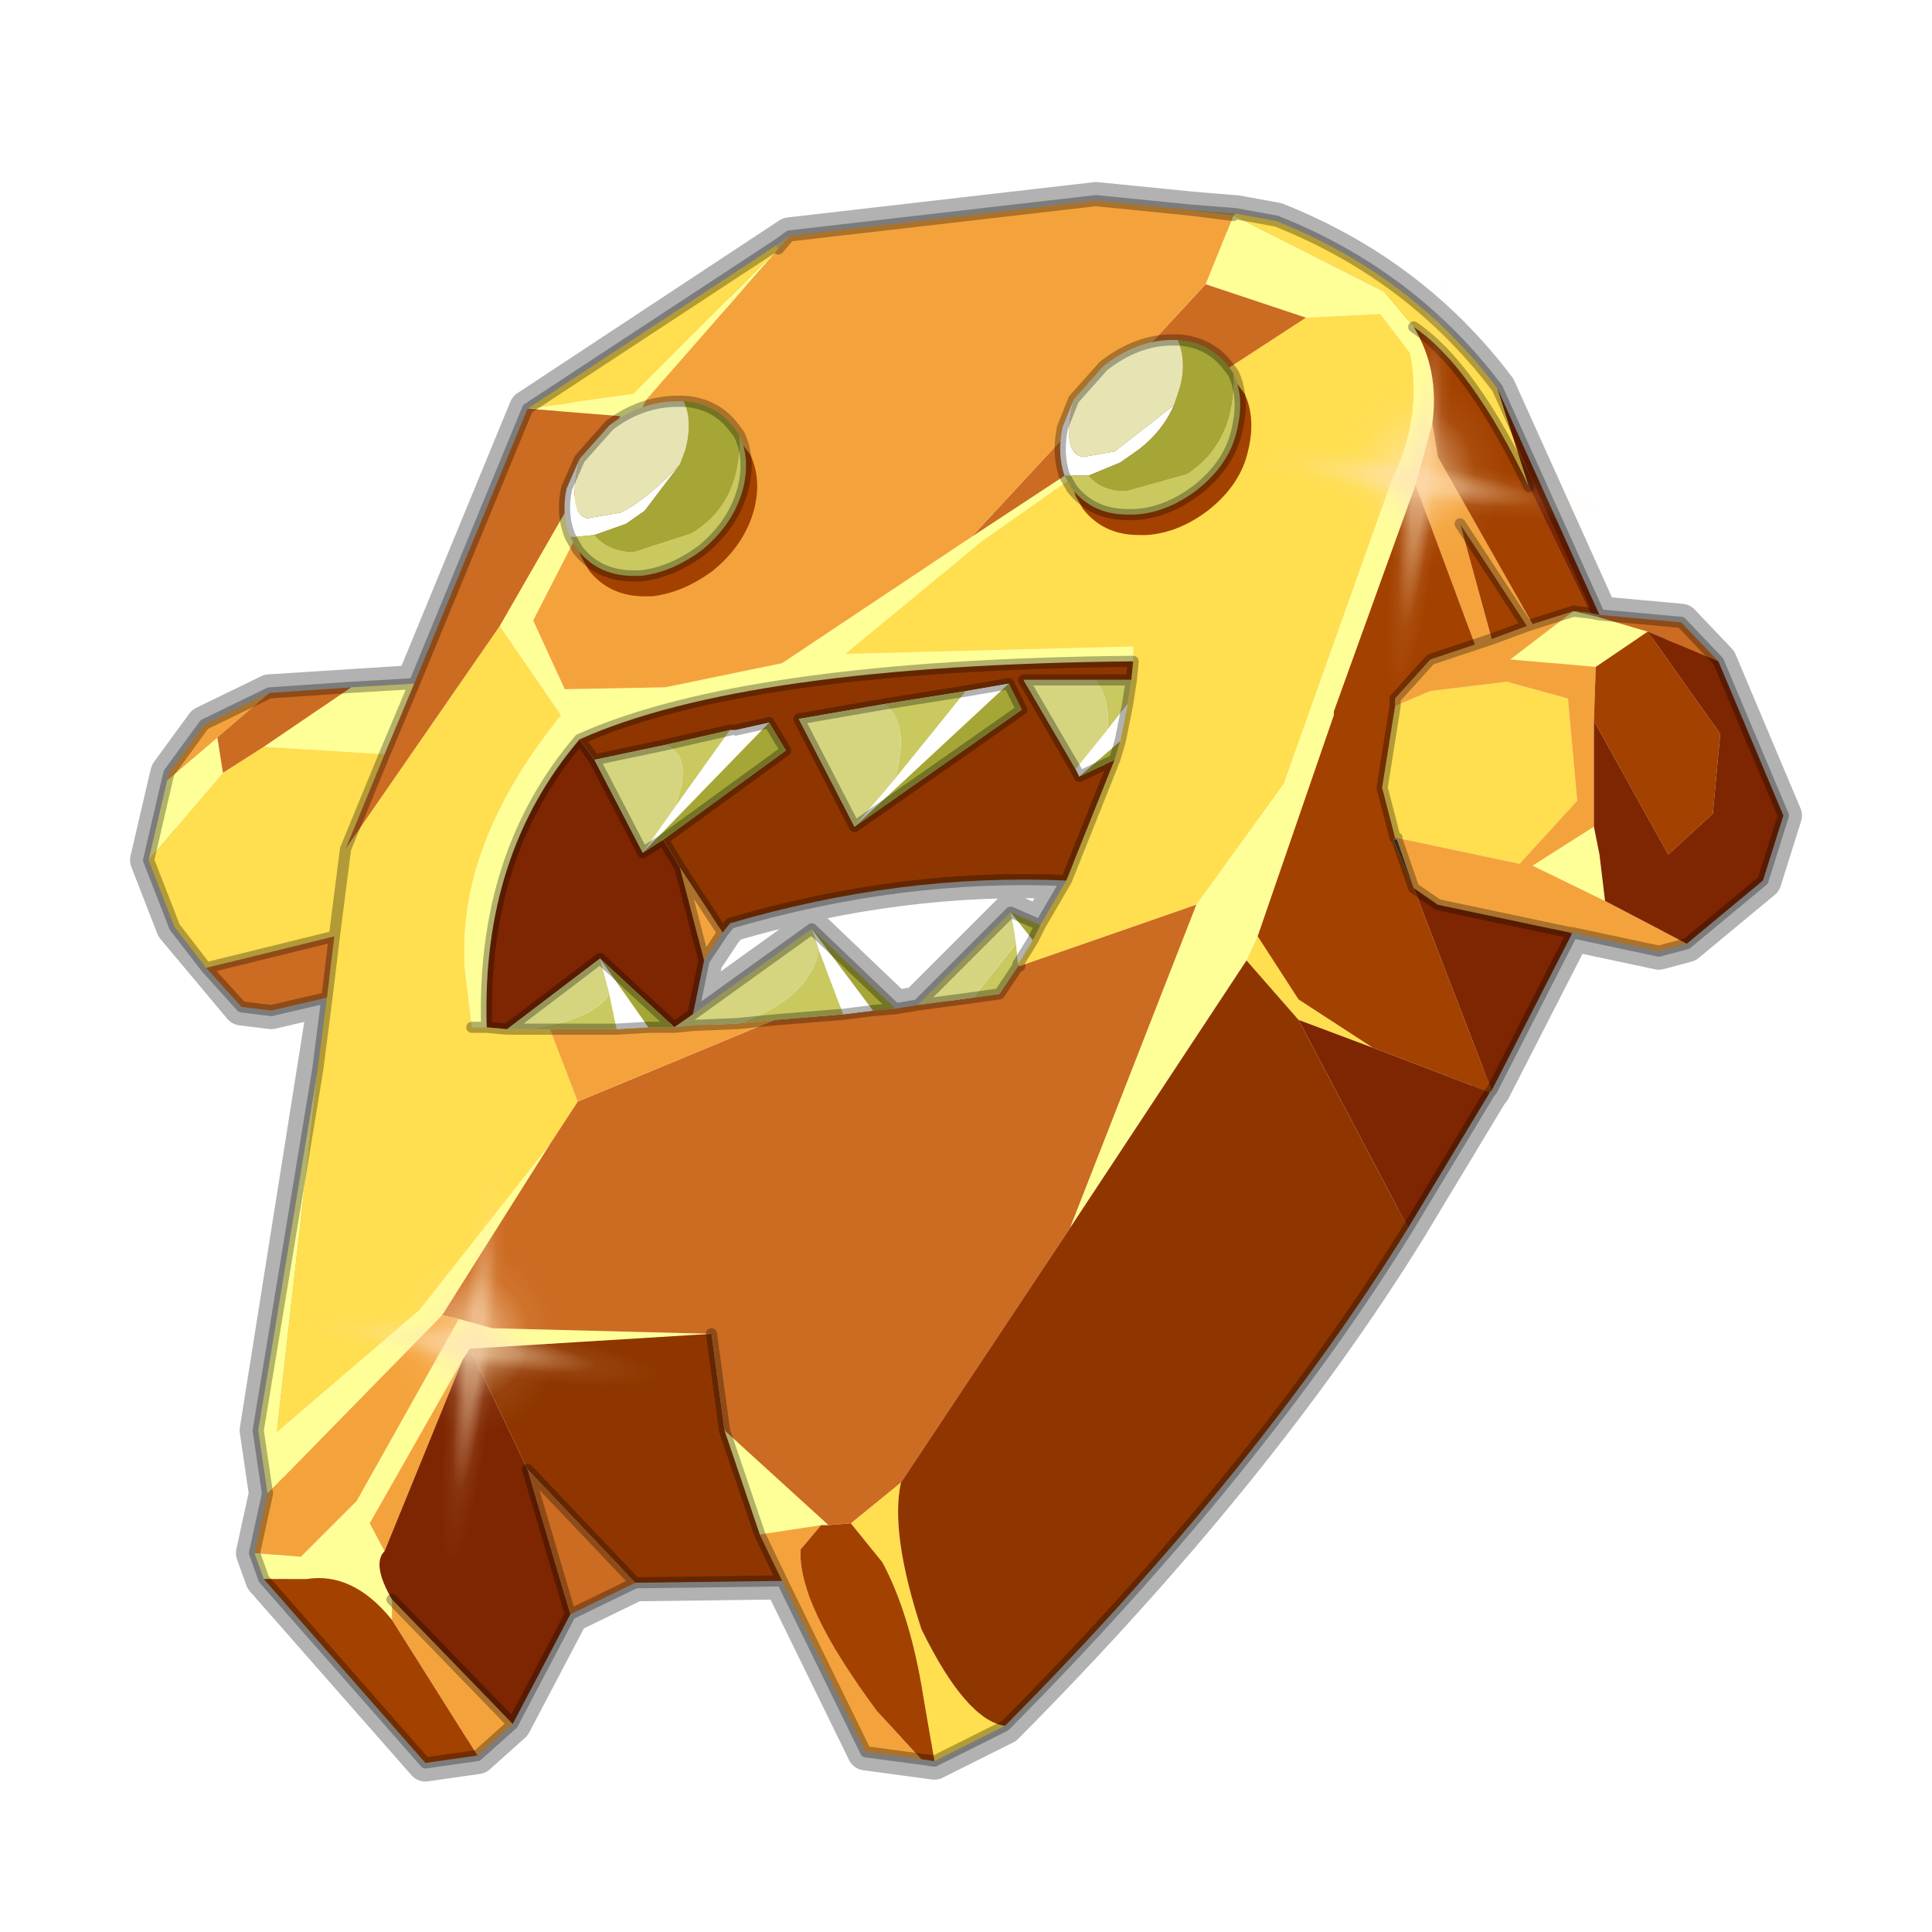 <?xml version="1.0" encoding="UTF-8" standalone="no"?>
<svg xmlns:xlink="http://www.w3.org/1999/xlink" height="52.0px" width="52.0px" xmlns="http://www.w3.org/2000/svg">
  <g transform="matrix(1.0, 0.0, 0.0, 1.0, 0.0, 0.0)">
    <use height="54.0" transform="matrix(1.0, 0.0, 0.0, 1.0, -1.0, -1.0)" width="54.0" xlink:href="#shape0"/>
    <use height="0.0" transform="matrix(0.127, -0.005, -0.055, 0.119, 22.35, 12.85)" width="0.0" xlink:href="#sprite0"/>
    <use height="0.0" transform="matrix(0.087, -0.003, -0.09, 0.194, 31.25, 31.35)" width="0.0" xlink:href="#sprite0"/>
    <use height="81.5" transform="matrix(0.128, 0.019, -0.016, 0.145, 8.1, 29.65)" width="81.5" xlink:href="#sprite1"/>
    <use height="81.5" transform="matrix(0.128, 0.019, -0.016, 0.145, 33.55, 6.35)" width="81.5" xlink:href="#sprite1"/>
  </g>
  <defs>
    <g id="shape0" transform="matrix(1.0, 0.0, 0.0, 1.0, 1.0, 1.0)">
      <path d="M52.0 0.0 L52.0 52.0 0.0 52.0 0.0 0.0 52.0 0.0" fill="#795fa9" fill-opacity="0.0" fill-rule="evenodd" stroke="none"/>
      <path d="M32.0 5.65 L33.2 5.75 33.25 5.75 34.35 5.95 Q38.0 7.4 40.3 10.45 L43.05 16.55 44.15 16.65 45.25 16.75 46.25 17.8 48.0 21.95 47.45 23.7 45.4 25.4 44.65 25.6 42.3 25.1 42.3 25.15 40.15 29.35 40.1 29.4 37.9 33.05 Q33.85 39.6 27.05 46.45 L25.15 47.4 23.3 47.15 21.05 42.55 17.1 42.6 15.35 43.45 13.8 46.4 12.85 47.25 11.45 47.45 7.1 42.5 6.85 41.8 7.2 40.2 6.95 38.5 8.8 26.85 7.3 27.2 6.5 27.1 4.7 24.95 4.0 23.15 4.5 21.0 4.55 20.8 5.5 19.5 7.25 18.65 11.15 18.4 14.2 11.0 21.25 6.35 29.5 5.4 32.0 5.65 M24.1 27.15 L21.85 25.0 18.65 27.3 18.95 25.85 19.45 25.1 19.65 24.85 Q24.25 23.5 28.7 23.7 L28.0 24.9 27.2 24.55 24.7 27.05 24.1 27.15" fill="none" stroke="#000000" stroke-linecap="round" stroke-linejoin="round" stroke-opacity="0.302" stroke-width="1.0"/>
      <path d="M13.45 16.85 L16.7 11.2 14.2 11.0 17.05 10.6 20.95 6.7 17.4 10.75 14.35 16.7 15.2 18.55 17.9 18.5 21.05 17.85 26.15 14.45 33.0 9.95 26.45 14.55 22.75 17.6 30.5 17.4 30.5 17.8 Q20.05 17.9 15.6 19.9 12.95 23.0 13.1 27.65 L12.7 27.65 12.5 26.0 12.5 25.3 Q12.6 22.35 15.1 19.25 L13.45 16.85 M7.1 42.5 L6.85 41.8 8.1 41.9 9.6 40.4 12.35 35.5 13.25 35.75 19.15 35.9 12.65 36.3 12.45 36.6 9.95 41.0 10.35 41.75 Q10.0 42.1 10.55 43.05 L10.55 43.6 Q9.5 42.3 8.25 42.5 L7.1 42.5 M7.2 40.2 L6.95 38.5 8.55 28.8 7.45 38.55 11.3 35.25 14.8 30.8 11.9 35.4 7.2 40.2 M4.0 23.15 L4.5 21.0 5.85 19.85 6.0 20.8 4.0 23.15 M9.45 18.5 L11.15 18.4 10.35 20.3 7.1 20.1 9.45 18.5 M32.2 24.35 L34.55 21.1 37.45 12.95 Q38.3 11.2 37.95 9.5 L37.15 8.45 35.15 8.55 32.45 7.65 33.2 5.8 37.25 7.85 38.05 8.8 Q38.75 9.95 38.55 11.4 L38.1 13.05 35.9 19.15 35.9 19.25 33.85 25.2 33.55 25.85 28.8 33.05 32.2 24.35 M43.0 16.6 L44.35 17.0 42.95 17.95 41.85 17.85 41.8 17.85 40.65 17.75 42.35 16.45 43.0 16.6 M42.9 22.25 L43.05 23.0 43.2 24.25 41.25 23.3 42.9 22.25 M19.5 38.5 L22.3 41.05 22.1 41.05 20.45 41.3 19.5 38.5" fill="#ffff98" fill-rule="evenodd" stroke="none"/>
      <path d="M13.45 16.85 L15.1 19.25 Q12.6 22.35 12.5 25.3 L12.5 26.0 12.7 27.65 13.1 27.65 13.65 27.7 14.2 27.7 14.8 27.7 15.55 29.65 14.8 30.8 11.3 35.25 7.45 38.55 8.55 28.8 8.8 26.85 9.0 25.2 9.3 22.85 9.0 25.2 5.55 26.05 4.7 24.95 4.0 23.15 6.0 20.8 7.1 20.1 10.35 20.3 9.3 22.85 13.45 16.85 M30.5 17.8 L30.5 17.4 22.75 17.6 26.45 14.55 33.0 9.95 35.15 8.55 37.15 8.45 37.95 9.5 Q38.3 11.2 37.45 12.95 L34.55 21.1 32.2 24.35 27.45 26.0 27.4 25.95 27.8 25.3 28.0 24.9 28.7 23.7 30.0 20.45 30.15 19.95 30.35 18.95 30.45 18.3 30.5 17.8 M20.95 6.7 L17.05 10.6 14.2 11.0 20.9 6.6 20.95 6.7 M33.25 5.75 L34.35 5.95 Q38.0 7.4 40.3 10.45 L41.15 13.1 Q39.6 9.85 38.05 8.8 L37.25 7.85 33.2 5.8 33.25 5.75 M27.05 46.45 L25.15 47.4 24.85 45.65 Q24.5 43.45 23.75 42.05 L22.9 41.0 24.25 39.9 Q23.95 41.25 24.8 43.85 26.0 46.3 27.05 46.45 M37.55 19.0 L38.5 18.6 40.55 18.35 42.2 18.8 42.45 21.55 40.9 23.25 37.6 22.55 37.55 22.55 37.2 21.2 37.55 19.0 M36.95 28.2 L34.95 27.45 33.55 25.85 33.85 25.2 34.95 26.9 36.95 28.2" fill="#ffde4f" fill-rule="evenodd" stroke="none"/>
      <path d="M14.2 11.0 L16.7 11.2 13.45 16.85 9.3 22.85 10.35 20.3 11.15 18.4 14.2 11.0 M33.0 9.95 L26.15 14.45 32.45 7.65 35.15 8.55 33.0 9.95 M43.05 16.55 L44.15 16.65 45.25 16.75 46.25 17.8 44.35 17.0 43.0 16.6 43.05 16.55 M17.1 42.6 L15.35 43.45 14.2 39.55 17.1 42.6 M8.8 26.85 L7.3 27.2 6.5 27.1 5.55 26.05 9.0 25.2 8.8 26.85 M7.25 18.65 L9.45 18.5 7.1 20.1 6.0 20.8 5.85 19.85 7.25 18.65 M27.45 26.0 L32.2 24.35 28.8 33.05 24.25 39.9 22.9 41.0 22.3 41.05 19.5 38.5 19.15 35.9 13.25 35.75 12.35 35.5 11.9 35.4 14.8 30.8 15.55 29.65 20.85 27.45 22.7 27.3 23.5 27.2 24.1 27.15 24.7 27.05 26.2 26.85 26.9 26.75 27.4 26.0 27.45 26.0" fill="#cc6b22" fill-rule="evenodd" stroke="none"/>
      <path d="M26.15 14.45 L21.05 17.85 17.9 18.5 15.2 18.55 14.35 16.7 17.4 10.75 20.95 6.7 21.25 6.35 29.5 5.4 32.0 5.65 33.2 5.8 32.45 7.65 26.15 14.45 M45.4 25.4 L44.65 25.6 42.3 25.1 42.25 25.1 38.7 24.35 38.05 23.9 37.6 22.6 37.6 22.55 40.9 23.25 42.45 21.55 42.2 18.8 40.55 18.35 38.5 18.6 37.55 19.0 37.55 18.8 38.5 17.75 39.7 17.35 38.1 13.05 38.55 11.4 38.7 12.3 41.25 16.8 41.1 16.85 41.25 16.8 42.35 16.45 40.65 17.75 41.8 17.85 41.85 17.85 42.95 17.95 42.9 19.4 42.9 22.25 41.25 23.3 43.2 24.25 45.4 25.4 M24.8 47.35 L23.3 47.15 21.05 42.55 20.45 41.3 22.1 41.05 21.55 41.7 Q21.45 43.15 23.6 46.05 L24.8 47.35 M13.8 46.4 L12.85 47.25 10.55 43.6 10.55 43.05 13.8 46.4 M6.85 41.8 L7.2 40.2 11.9 35.4 12.35 35.5 9.6 40.4 8.1 41.9 6.85 41.8 M4.5 21.0 L4.55 20.8 5.5 19.5 7.25 18.65 5.85 19.85 4.5 21.0 M40.15 17.2 L39.7 17.35 40.15 17.2 41.1 16.85 39.3 14.1 40.15 17.2 M18.3 23.35 L19.45 25.1 18.95 25.85 18.3 23.35 M20.85 27.45 L15.55 29.65 14.8 27.7 16.6 27.7 17.45 27.65 18.15 27.65 18.65 27.6 19.85 27.55 20.85 27.45 M12.45 36.6 L10.35 41.75 9.95 41.0 12.45 36.6" fill="#f4a33c" fill-rule="evenodd" stroke="none"/>
      <path d="M20.9 6.6 L21.25 6.35 20.95 6.7 20.9 6.6" fill="#d0c586" fill-rule="evenodd" stroke="none"/>
      <path d="M32.0 5.65 L33.25 5.75 33.2 5.8 32.0 5.65 M37.6 22.55 L37.6 22.6 37.55 22.55 37.6 22.55" fill="#a89e64" fill-rule="evenodd" stroke="none"/>
      <path d="M40.15 29.35 L40.1 29.4 36.95 28.2 34.95 26.9 33.85 25.2 35.9 19.25 35.9 19.15 38.1 13.05 39.7 17.35 38.5 17.75 37.55 18.8 37.55 19.0 37.2 21.2 37.55 22.55 37.5 22.6 38.05 23.9 40.15 29.35 M25.15 47.4 L24.8 47.35 23.6 46.05 Q21.45 43.15 21.55 41.7 L22.1 41.05 22.3 41.05 22.9 41.0 23.75 42.05 Q24.5 43.45 24.85 45.65 L25.15 47.4 M12.85 47.25 L11.45 47.45 7.1 42.5 8.25 42.5 Q9.5 42.3 10.55 43.6 L12.85 47.25 M38.05 8.8 Q39.6 9.85 41.15 13.1 L42.8 16.5 42.35 16.45 41.25 16.8 38.7 12.3 38.55 11.4 Q38.75 9.95 38.05 8.8 M40.15 17.2 L39.3 14.1 41.1 16.85 40.15 17.2 M42.95 17.95 L44.35 17.0 46.3 19.75 46.1 21.9 44.9 23.0 42.9 19.4 42.95 17.95" fill="#a34100" fill-rule="evenodd" stroke="none"/>
      <path d="M42.35 16.45 L42.8 16.5 43.05 16.55 43.0 16.6 42.35 16.45" fill="#a19860" fill-rule="evenodd" stroke="none"/>
      <path d="M13.1 27.65 Q12.95 23.0 15.6 19.9 L16.0 20.45 17.3 22.95 17.85 22.6 18.3 23.35 18.95 25.85 18.65 27.3 18.15 27.65 16.15 25.8 13.65 27.7 13.1 27.65 M40.3 10.45 L43.05 16.55 42.8 16.5 41.15 13.1 40.3 10.45 M46.25 17.8 L48.0 21.95 47.45 23.7 45.4 25.4 43.2 24.25 43.05 23.0 42.9 22.25 42.9 19.4 44.9 23.0 46.1 21.9 46.3 19.75 44.35 17.0 46.25 17.8 M42.3 25.15 L40.15 29.35 38.05 23.9 38.7 24.35 42.25 25.1 42.3 25.15 M40.1 29.4 L37.9 33.05 34.95 27.45 36.95 28.2 40.1 29.4 M15.35 43.45 L13.8 46.4 10.55 43.05 Q10.0 42.1 10.35 41.75 L12.45 36.6 12.65 36.3 14.2 39.55 15.35 43.45" fill="#7e2601" fill-rule="evenodd" stroke="none"/>
      <path d="M37.6 22.6 L38.05 23.9 37.5 22.6 37.55 22.6 37.6 22.6" fill="#443f2b" fill-rule="evenodd" stroke="none"/>
      <path d="M37.6 22.6 L37.55 22.6 37.5 22.6 37.55 22.55 37.6 22.6" fill="#5f5a3a" fill-rule="evenodd" stroke="none"/>
      <path d="M15.6 19.9 Q20.05 17.9 30.5 17.8 L30.45 18.3 29.5 18.3 27.55 18.3 28.95 20.7 29.05 20.9 30.0 20.45 28.7 23.7 Q24.25 23.5 19.65 24.85 L19.45 25.1 18.3 23.35 17.85 22.6 21.15 20.2 20.7 19.45 19.8 19.65 19.65 19.65 17.9 20.05 16.0 20.45 15.6 19.9 M37.9 33.05 Q33.85 39.6 27.05 46.45 26.0 46.3 24.8 43.85 23.95 41.25 24.25 39.9 L28.8 33.05 33.55 25.85 34.95 27.45 37.9 33.05 M21.05 42.55 L17.1 42.6 14.2 39.55 12.65 36.3 19.15 35.9 19.5 38.5 20.45 41.3 21.05 42.55 M23.0 22.25 L27.5 19.1 27.15 18.4 26.0 18.6 23.8 18.95 21.5 19.35 23.0 22.25" fill="#8f3600" fill-rule="evenodd" stroke="none"/>
      <path d="M42.3 25.1 L42.3 25.15 42.25 25.1 42.3 25.1" fill="#544d34" fill-rule="evenodd" stroke="none"/>
      <path d="M29.8 19.65 Q29.9 18.9 29.5 18.3 L30.45 18.3 30.35 18.95 29.8 19.65 M23.8 18.95 L26.0 18.6 24.1 20.95 Q24.5 19.45 23.8 18.95 M22.7 27.3 L20.85 27.45 19.85 27.55 Q21.7 26.95 22.05 25.6 L22.7 27.3 M27.4 25.95 L27.4 26.0 26.9 26.75 26.2 26.85 27.35 25.4 27.4 25.95 M17.9 20.05 L19.65 19.65 18.15 21.75 Q18.7 20.35 17.9 20.05 M16.6 27.7 L14.8 27.7 14.2 27.7 Q16.0 27.45 16.4 26.75 L16.6 27.7" fill="#cac960" fill-rule="evenodd" stroke="none"/>
      <path d="M27.8 25.3 L27.4 25.95 27.35 25.4 27.2 24.55 27.8 25.3 M29.8 19.65 L30.35 18.95 30.15 19.95 29.05 20.9 28.95 20.7 29.8 19.65 M27.15 18.4 L23.0 22.25 24.1 20.95 26.0 18.6 27.15 18.4 M23.5 27.2 L22.7 27.3 22.05 25.6 21.85 25.0 23.5 27.2 M19.65 19.65 L19.8 19.65 20.7 19.45 17.3 22.95 18.15 21.75 19.65 19.65 M17.45 27.65 L16.6 27.7 16.4 26.75 16.15 25.8 17.45 27.65" fill="#ffffff" fill-rule="evenodd" stroke="none"/>
      <path d="M29.5 18.3 Q29.9 18.9 29.8 19.65 L28.95 20.7 27.55 18.3 29.5 18.3 M23.0 22.25 L21.5 19.35 23.8 18.95 Q24.5 19.45 24.1 20.95 L23.0 22.25 M26.2 26.85 L24.7 27.05 27.2 24.55 27.35 25.4 26.2 26.85 M21.85 25.0 L22.05 25.6 Q21.7 26.95 19.85 27.55 L18.65 27.6 18.15 27.65 18.65 27.3 21.85 25.0 M18.15 21.75 L17.3 22.95 16.0 20.45 17.9 20.05 Q18.7 20.35 18.15 21.75 M16.15 25.8 L16.4 26.75 Q16.0 27.45 14.2 27.7 L13.65 27.7 16.15 25.8" fill="#d5d580" fill-rule="evenodd" stroke="none"/>
      <path d="M30.15 19.95 L30.0 20.45 29.05 20.9 30.15 19.95 M28.0 24.9 L27.8 25.3 27.2 24.55 28.0 24.9 M27.15 18.4 L27.5 19.1 23.0 22.25 27.15 18.4 M20.7 19.45 L21.15 20.2 17.85 22.6 17.3 22.95 20.7 19.45 M24.1 27.15 L23.5 27.2 21.85 25.0 24.1 27.15 M18.15 27.65 L17.45 27.65 16.15 25.8 18.15 27.65" fill="#a6a637" fill-rule="evenodd" stroke="none"/>
      <path d="M27.4 25.95 L27.45 26.0 27.4 26.0 27.4 25.95" fill="#bfb072" fill-rule="evenodd" stroke="none"/>
      <path d="M12.7 27.65 L13.1 27.65 Q12.95 23.0 15.6 19.9 20.05 17.9 30.5 17.8 L30.45 18.3 29.5 18.3 27.55 18.3 28.95 20.7 29.05 20.9 30.0 20.45 28.7 23.7 28.0 24.9 27.8 25.3 27.4 25.95 27.4 26.0 26.9 26.75 26.2 26.85 24.7 27.05 24.1 27.15 23.5 27.2 22.7 27.3 20.85 27.45 19.85 27.55 18.65 27.6 18.15 27.65 17.45 27.65 16.6 27.7 14.8 27.7 14.2 27.7 13.65 27.7 16.15 25.8 18.15 27.65 18.65 27.3 18.95 25.85 18.3 23.35 19.45 25.1 19.65 24.85 Q24.25 23.5 28.7 23.7 M14.2 11.0 L20.9 6.6 21.25 6.35 29.5 5.4 32.0 5.65 33.25 5.75 34.35 5.95 Q38.0 7.4 40.3 10.45 L43.05 16.55 44.15 16.65 45.25 16.75 46.25 17.8 48.0 21.95 47.45 23.7 45.4 25.4 44.65 25.6 42.3 25.1 42.3 25.15 40.15 29.35 40.1 29.4 37.9 33.05 Q33.85 39.6 27.05 46.45 L25.15 47.4 24.8 47.35 23.3 47.15 21.05 42.55 17.1 42.6 15.35 43.45 13.8 46.4 12.85 47.25 11.45 47.45 7.1 42.5 6.85 41.8 7.2 40.2 6.95 38.5 8.55 28.8 8.8 26.85 7.3 27.2 6.5 27.1 5.55 26.05 4.7 24.95 4.0 23.15 4.5 21.0 4.55 20.8 5.5 19.5 7.25 18.65 9.45 18.5 11.15 18.4 14.2 11.0 M21.25 6.35 L20.95 6.7 M33.2 5.8 L32.0 5.65 M38.05 8.8 Q39.6 9.85 41.15 13.1 M39.7 17.35 L40.15 17.2 41.1 16.85 41.25 16.8 42.35 16.45 42.8 16.5 43.05 16.55 M39.3 14.1 L41.1 16.85 M37.6 22.6 L38.05 23.9 38.7 24.35 42.25 25.1 42.3 25.1 M37.55 19.0 L37.55 18.8 38.5 17.75 39.7 17.35 M37.55 22.55 L37.2 21.2 37.55 19.0 M37.6 22.6 L37.55 22.55 37.6 22.55 M42.3 25.15 L42.25 25.1 M30.15 19.95 L30.0 20.45 M30.35 18.95 L30.45 18.3 M30.35 18.95 L30.15 19.95 M23.0 22.25 L27.5 19.1 27.15 18.4 26.0 18.6 23.8 18.95 21.5 19.35 23.0 22.25 M20.7 19.45 L21.15 20.2 17.85 22.6 18.3 23.35 M19.15 35.9 L19.5 38.5 20.45 41.3 21.05 42.55 M21.85 25.0 L24.1 27.15 M21.85 25.0 L18.65 27.3 M27.4 26.0 L27.45 26.0 M27.2 24.55 L24.7 27.05 M27.2 24.55 L28.0 24.9 M17.9 20.05 L19.65 19.65 M19.8 19.65 L20.7 19.45 M17.3 22.95 L17.85 22.6 M16.0 20.45 L15.6 19.9 M17.3 22.95 L16.0 20.45 17.9 20.05 M9.3 22.85 L9.0 25.2 8.8 26.85 M9.3 22.85 L10.35 20.3 11.15 18.4 M13.65 27.7 L13.1 27.65 M18.95 25.85 L19.45 25.1 M10.55 43.05 L13.8 46.4 M14.2 39.55 L15.35 43.45 M14.2 39.55 L17.1 42.6 M5.55 26.05 L9.0 25.2" fill="none" stroke="#000000" stroke-linecap="round" stroke-linejoin="round" stroke-opacity="0.302" stroke-width="0.3"/>
      <path d="M18.7 11.35 Q19.55 11.4 20.05 12.05 L20.2 12.25 Q20.5 12.9 20.3 13.7 20.05 14.65 19.2 15.35 18.4 15.95 17.55 16.05 L17.35 16.05 Q16.4 16.05 15.85 15.35 L15.65 15.0 Q15.4 14.4 15.55 13.7 L15.9 12.9 16.7 12.0 Q17.55 11.35 18.55 11.35 L18.7 11.35 M32.0 9.7 Q32.85 9.75 33.35 10.4 L33.5 10.6 Q33.8 11.25 33.6 12.1 33.4 13.05 32.5 13.75 31.7 14.35 30.85 14.4 L30.65 14.4 Q29.7 14.4 29.15 13.7 L28.95 13.35 Q28.75 12.75 28.9 12.05 L29.2 11.3 30.0 10.4 Q30.9 9.7 31.85 9.7 L32.0 9.7" fill="#a34100" fill-rule="evenodd" stroke="none"/>
      <path d="M15.6 12.35 Q15.25 13.8 15.8 13.95 L16.7 13.8 Q17.4 13.45 18.3 12.5 L17.35 13.75 16.85 14.1 16.0 14.4 15.5 14.45 15.35 14.45 Q15.1 13.85 15.25 13.15 L15.6 12.35 M28.65 12.8 Q28.45 12.2 28.6 11.5 L28.9 10.75 Q28.55 12.2 29.15 12.3 L30.0 12.15 31.6 10.9 Q31.3 11.6 30.65 12.1 L30.15 12.45 29.3 12.8 28.8 12.8 28.65 12.8" fill="#ffffff" fill-rule="evenodd" stroke="none"/>
      <path d="M18.3 12.5 L18.45 12.1 Q18.65 11.35 18.4 10.8 19.25 10.85 19.75 11.5 L19.9 11.7 Q19.95 13.55 18.6 14.35 L17.05 14.85 Q16.4 14.85 16.0 14.4 L16.85 14.1 17.35 13.75 18.3 12.5 M31.7 9.15 Q32.55 9.2 33.05 9.85 L33.2 10.05 Q33.25 11.9 31.95 12.75 L30.35 13.2 Q29.7 13.25 29.3 12.8 L30.15 12.45 30.65 12.1 Q31.3 11.6 31.6 10.9 L31.75 10.45 Q31.95 9.75 31.7 9.15" fill="#a6a637" fill-rule="evenodd" stroke="none"/>
      <path d="M16.0 14.4 Q16.4 14.85 17.05 14.85 L18.6 14.35 Q19.95 13.55 19.9 11.7 20.2 12.35 20.0 13.15 19.75 14.1 18.9 14.8 18.1 15.4 17.25 15.5 L17.05 15.5 Q16.1 15.5 15.55 14.8 L15.35 14.45 15.5 14.45 16.0 14.4 M33.2 10.05 Q33.5 10.7 33.3 11.55 33.1 12.5 32.2 13.2 31.4 13.8 30.55 13.85 L30.35 13.85 Q29.4 13.85 28.85 13.15 L28.65 12.8 28.8 12.8 29.3 12.8 Q29.7 13.25 30.35 13.2 L31.95 12.75 Q33.25 11.9 33.2 10.05" fill="#cac960" fill-rule="evenodd" stroke="none"/>
      <path d="M18.4 10.8 Q18.65 11.35 18.45 12.1 L18.3 12.5 Q17.4 13.45 16.7 13.8 L15.8 13.95 Q15.25 13.8 15.6 12.35 L16.4 11.45 Q17.25 10.8 18.25 10.8 L18.4 10.8 M28.9 10.75 L29.7 9.85 Q30.6 9.15 31.55 9.15 L31.7 9.15 Q31.95 9.75 31.75 10.45 L31.6 10.9 30.0 12.15 29.15 12.3 Q28.55 12.2 28.9 10.75" fill="#e6e4b3" fill-rule="evenodd" stroke="none"/>
      <path d="M18.4 10.8 L18.25 10.8 Q17.25 10.8 16.4 11.45 L15.6 12.35 15.25 13.15 Q15.1 13.85 15.35 14.45 L15.55 14.8 Q16.1 15.5 17.05 15.5 L17.25 15.5 Q18.1 15.4 18.9 14.8 19.75 14.1 20.0 13.15 20.2 12.35 19.9 11.7 L19.75 11.5 Q19.25 10.85 18.4 10.8 M28.9 10.75 L29.7 9.85 Q30.6 9.15 31.55 9.15 L31.7 9.15 Q32.55 9.2 33.05 9.85 L33.2 10.05 Q33.5 10.7 33.3 11.55 33.1 12.5 32.2 13.2 31.4 13.8 30.55 13.85 L30.35 13.85 Q29.4 13.85 28.85 13.15 L28.65 12.8 Q28.45 12.2 28.6 11.5 L28.9 10.75" fill="none" stroke="#000000" stroke-linecap="round" stroke-linejoin="round" stroke-opacity="0.302" stroke-width="0.3"/>
    </g>
    <g id="sprite1" transform="matrix(1.0, 0.0, 0.0, 1.0, 0.0, 0.0)">
      <use height="26.7" transform="matrix(0.004, -1.351, 1.393, 0.02, 22.09, 56.026)" width="26.7" xlink:href="#sprite2"/>
      <use height="26.7" transform="matrix(0.009, -3.049, 0.372, 0.005, 36.507, 81.377)" width="26.7" xlink:href="#sprite2"/>
      <use height="26.7" transform="matrix(3.049, 0.009, -0.005, 0.372, 0.122, 35.107)" width="26.7" xlink:href="#sprite2"/>
    </g>
    <g id="sprite2" transform="matrix(1.0, 0.0, 0.0, 1.0, 13.35, 13.35)">
      <use height="26.7" transform="matrix(1.0, 0.0, 0.0, 1.0, -13.35, -13.35)" width="26.7" xlink:href="#shape1"/>
    </g>
    <g id="shape1" transform="matrix(1.0, 0.0, 0.0, 1.0, 13.35, 13.35)">
      <path d="M9.3 -9.85 Q13.35 -5.8 13.35 0.0 13.35 5.8 9.3 9.3 5.8 13.35 0.0 13.35 -5.8 13.35 -9.85 9.3 -13.35 5.8 -13.35 0.0 -13.35 -5.8 -9.85 -9.85 -5.8 -13.35 0.0 -13.35 5.8 -13.35 9.3 -9.85" fill="url(#gradient0)" fill-rule="evenodd" stroke="none"/>
    </g>
    <radialGradient cx="0" cy="0" gradientTransform="matrix(0.021, 0.0, 0.0, 0.021, 0.0, 0.0)" gradientUnits="userSpaceOnUse" id="gradient0" r="819.2" spreadMethod="pad">
      <stop offset="0.196" stop-color="#fee3bc" stop-opacity="0.42"/>
      <stop offset="0.502" stop-color="#fee3bc" stop-opacity="0.067"/>
      <stop offset="0.761" stop-color="#ffe3bd" stop-opacity="0.0"/>
    </radialGradient>
  </defs>
</svg>
